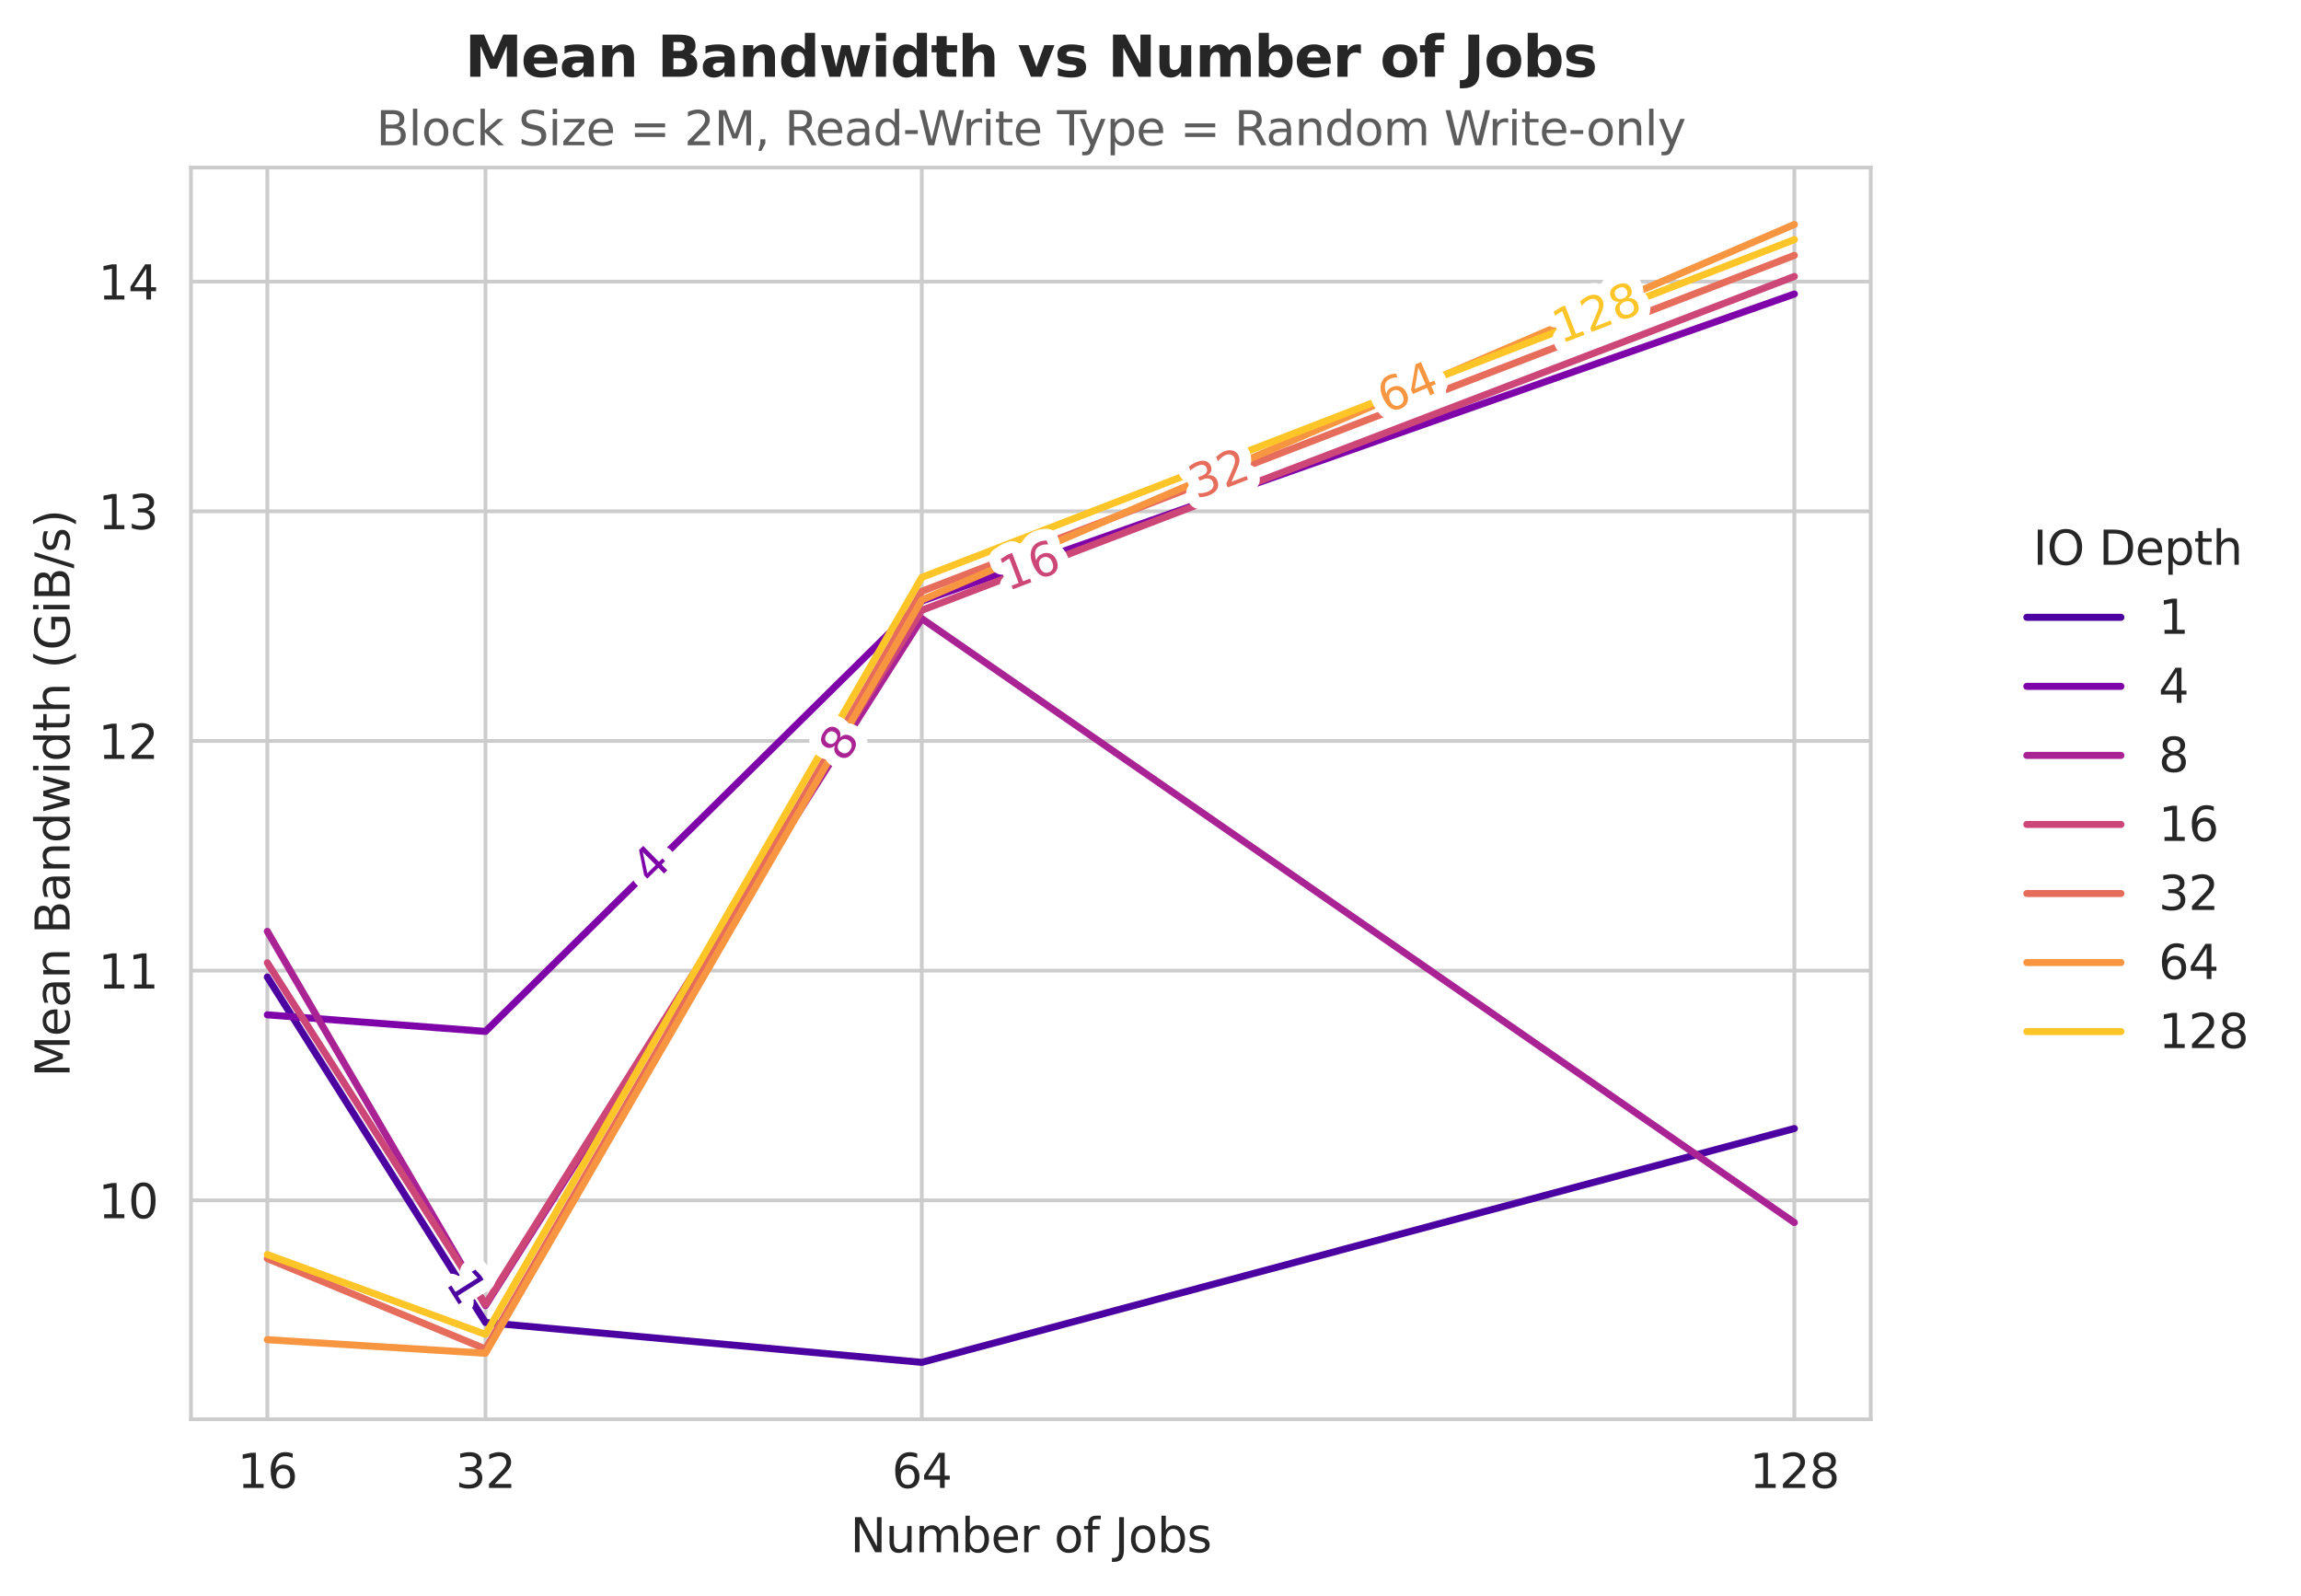 <?xml version="1.0" encoding="utf-8" standalone="no"?>
<!DOCTYPE svg PUBLIC "-//W3C//DTD SVG 1.1//EN"
  "http://www.w3.org/Graphics/SVG/1.1/DTD/svg11.dtd">
<svg xmlns:xlink="http://www.w3.org/1999/xlink" width="489.203pt" height="339.292pt" viewBox="0 0 489.203 339.292" xmlns="http://www.w3.org/2000/svg" version="1.1">
 <defs>
  <style type="text/css">*{stroke-linejoin: round; stroke-linecap: butt}</style>
 </defs>
 <g id="figure_1">
  <g id="patch_1">
   <path d="M 0 339.292 
L 489.203 339.292 
L 489.203 0 
L 0 0 
z
" style="fill: #ffffff"/>
  </g>
  <g id="axes_1">
   <g id="patch_2">
    <path d="M 40.603 301.736 
L 397.723 301.736 
L 397.723 35.624 
L 40.603 35.624 
z
" style="fill: #ffffff"/>
   </g>
   <g id="matplotlib.axis_1">
    <g id="xtick_1">
     <g id="line2d_1">
      <path d="M 195.974 301.736 
L 195.974 35.624 
" clip-path="url(#pc1fa218f0a)" style="fill: none; stroke: #cccccc; stroke-width: 0.8; stroke-linecap: round"/>
     </g>
     <g id="text_1">
      <!-- 64 -->
      <g style="fill: #262626" transform="translate(189.611 316.334) scale(0.1 -0.1)">
       <defs>
        <path id="DejaVuSans-36" d="M 2113 2584 
Q 1688 2584 1439 2293 
Q 1191 2003 1191 1497 
Q 1191 994 1439 701 
Q 1688 409 2113 409 
Q 2538 409 2786 701 
Q 3034 994 3034 1497 
Q 3034 2003 2786 2293 
Q 2538 2584 2113 2584 
z
M 3366 4563 
L 3366 3988 
Q 3128 4100 2886 4159 
Q 2644 4219 2406 4219 
Q 1781 4219 1451 3797 
Q 1122 3375 1075 2522 
Q 1259 2794 1537 2939 
Q 1816 3084 2150 3084 
Q 2853 3084 3261 2657 
Q 3669 2231 3669 1497 
Q 3669 778 3244 343 
Q 2819 -91 2113 -91 
Q 1303 -91 875 529 
Q 447 1150 447 2328 
Q 447 3434 972 4092 
Q 1497 4750 2381 4750 
Q 2619 4750 2861 4703 
Q 3103 4656 3366 4563 
z
" transform="scale(0.016)"/>
        <path id="DejaVuSans-34" d="M 2419 4116 
L 825 1625 
L 2419 1625 
L 2419 4116 
z
M 2253 4666 
L 3047 4666 
L 3047 1625 
L 3713 1625 
L 3713 1100 
L 3047 1100 
L 3047 0 
L 2419 0 
L 2419 1100 
L 313 1100 
L 313 1709 
L 2253 4666 
z
" transform="scale(0.016)"/>
       </defs>
       <use xlink:href="#DejaVuSans-36"/>
       <use xlink:href="#DejaVuSans-34" transform="translate(63.623 0)"/>
      </g>
     </g>
    </g>
    <g id="xtick_2">
     <g id="line2d_2">
      <path d="M 103.215 301.736 
L 103.215 35.624 
" clip-path="url(#pc1fa218f0a)" style="fill: none; stroke: #cccccc; stroke-width: 0.8; stroke-linecap: round"/>
     </g>
     <g id="text_2">
      <!-- 32 -->
      <g style="fill: #262626" transform="translate(96.853 316.334) scale(0.1 -0.1)">
       <defs>
        <path id="DejaVuSans-33" d="M 2597 2516 
Q 3050 2419 3304 2112 
Q 3559 1806 3559 1356 
Q 3559 666 3084 287 
Q 2609 -91 1734 -91 
Q 1441 -91 1130 -33 
Q 819 25 488 141 
L 488 750 
Q 750 597 1062 519 
Q 1375 441 1716 441 
Q 2309 441 2620 675 
Q 2931 909 2931 1356 
Q 2931 1769 2642 2001 
Q 2353 2234 1838 2234 
L 1294 2234 
L 1294 2753 
L 1863 2753 
Q 2328 2753 2575 2939 
Q 2822 3125 2822 3475 
Q 2822 3834 2567 4026 
Q 2313 4219 1838 4219 
Q 1578 4219 1281 4162 
Q 984 4106 628 3988 
L 628 4550 
Q 988 4650 1302 4700 
Q 1616 4750 1894 4750 
Q 2613 4750 3031 4423 
Q 3450 4097 3450 3541 
Q 3450 3153 3228 2886 
Q 3006 2619 2597 2516 
z
" transform="scale(0.016)"/>
        <path id="DejaVuSans-32" d="M 1228 531 
L 3431 531 
L 3431 0 
L 469 0 
L 469 531 
Q 828 903 1448 1529 
Q 2069 2156 2228 2338 
Q 2531 2678 2651 2914 
Q 2772 3150 2772 3378 
Q 2772 3750 2511 3984 
Q 2250 4219 1831 4219 
Q 1534 4219 1204 4116 
Q 875 4013 500 3803 
L 500 4441 
Q 881 4594 1212 4672 
Q 1544 4750 1819 4750 
Q 2544 4750 2975 4387 
Q 3406 4025 3406 3419 
Q 3406 3131 3298 2873 
Q 3191 2616 2906 2266 
Q 2828 2175 2409 1742 
Q 1991 1309 1228 531 
z
" transform="scale(0.016)"/>
       </defs>
       <use xlink:href="#DejaVuSans-33"/>
       <use xlink:href="#DejaVuSans-32" transform="translate(63.623 0)"/>
      </g>
     </g>
    </g>
    <g id="xtick_3">
     <g id="line2d_3">
      <path d="M 381.49 301.736 
L 381.49 35.624 
" clip-path="url(#pc1fa218f0a)" style="fill: none; stroke: #cccccc; stroke-width: 0.8; stroke-linecap: round"/>
     </g>
     <g id="text_3">
      <!-- 128 -->
      <g style="fill: #262626" transform="translate(371.947 316.334) scale(0.1 -0.1)">
       <defs>
        <path id="DejaVuSans-31" d="M 794 531 
L 1825 531 
L 1825 4091 
L 703 3866 
L 703 4441 
L 1819 4666 
L 2450 4666 
L 2450 531 
L 3481 531 
L 3481 0 
L 794 0 
L 794 531 
z
" transform="scale(0.016)"/>
        <path id="DejaVuSans-38" d="M 2034 2216 
Q 1584 2216 1326 1975 
Q 1069 1734 1069 1313 
Q 1069 891 1326 650 
Q 1584 409 2034 409 
Q 2484 409 2743 651 
Q 3003 894 3003 1313 
Q 3003 1734 2745 1975 
Q 2488 2216 2034 2216 
z
M 1403 2484 
Q 997 2584 770 2862 
Q 544 3141 544 3541 
Q 544 4100 942 4425 
Q 1341 4750 2034 4750 
Q 2731 4750 3128 4425 
Q 3525 4100 3525 3541 
Q 3525 3141 3298 2862 
Q 3072 2584 2669 2484 
Q 3125 2378 3379 2068 
Q 3634 1759 3634 1313 
Q 3634 634 3220 271 
Q 2806 -91 2034 -91 
Q 1263 -91 848 271 
Q 434 634 434 1313 
Q 434 1759 690 2068 
Q 947 2378 1403 2484 
z
M 1172 3481 
Q 1172 3119 1398 2916 
Q 1625 2713 2034 2713 
Q 2441 2713 2670 2916 
Q 2900 3119 2900 3481 
Q 2900 3844 2670 4047 
Q 2441 4250 2034 4250 
Q 1625 4250 1398 4047 
Q 1172 3844 1172 3481 
z
" transform="scale(0.016)"/>
       </defs>
       <use xlink:href="#DejaVuSans-31"/>
       <use xlink:href="#DejaVuSans-32" transform="translate(63.623 0)"/>
       <use xlink:href="#DejaVuSans-38" transform="translate(127.246 0)"/>
      </g>
     </g>
    </g>
    <g id="xtick_4">
     <g id="line2d_4">
      <path d="M 56.836 301.736 
L 56.836 35.624 
" clip-path="url(#pc1fa218f0a)" style="fill: none; stroke: #cccccc; stroke-width: 0.8; stroke-linecap: round"/>
     </g>
     <g id="text_4">
      <!-- 16 -->
      <g style="fill: #262626" transform="translate(50.473 316.334) scale(0.1 -0.1)">
       <use xlink:href="#DejaVuSans-31"/>
       <use xlink:href="#DejaVuSans-36" transform="translate(63.623 0)"/>
      </g>
     </g>
    </g>
    <g id="text_5">
     <!-- Number of Jobs -->
     <g style="fill: #262626" transform="translate(180.766 330.012) scale(0.1 -0.1)">
      <defs>
       <path id="DejaVuSans-4e" d="M 628 4666 
L 1478 4666 
L 3547 763 
L 3547 4666 
L 4159 4666 
L 4159 0 
L 3309 0 
L 1241 3903 
L 1241 0 
L 628 0 
L 628 4666 
z
" transform="scale(0.016)"/>
       <path id="DejaVuSans-75" d="M 544 1381 
L 544 3500 
L 1119 3500 
L 1119 1403 
Q 1119 906 1312 657 
Q 1506 409 1894 409 
Q 2359 409 2629 706 
Q 2900 1003 2900 1516 
L 2900 3500 
L 3475 3500 
L 3475 0 
L 2900 0 
L 2900 538 
Q 2691 219 2414 64 
Q 2138 -91 1772 -91 
Q 1169 -91 856 284 
Q 544 659 544 1381 
z
M 1991 3584 
L 1991 3584 
z
" transform="scale(0.016)"/>
       <path id="DejaVuSans-6d" d="M 3328 2828 
Q 3544 3216 3844 3400 
Q 4144 3584 4550 3584 
Q 5097 3584 5394 3201 
Q 5691 2819 5691 2113 
L 5691 0 
L 5113 0 
L 5113 2094 
Q 5113 2597 4934 2840 
Q 4756 3084 4391 3084 
Q 3944 3084 3684 2787 
Q 3425 2491 3425 1978 
L 3425 0 
L 2847 0 
L 2847 2094 
Q 2847 2600 2669 2842 
Q 2491 3084 2119 3084 
Q 1678 3084 1418 2786 
Q 1159 2488 1159 1978 
L 1159 0 
L 581 0 
L 581 3500 
L 1159 3500 
L 1159 2956 
Q 1356 3278 1631 3431 
Q 1906 3584 2284 3584 
Q 2666 3584 2933 3390 
Q 3200 3197 3328 2828 
z
" transform="scale(0.016)"/>
       <path id="DejaVuSans-62" d="M 3116 1747 
Q 3116 2381 2855 2742 
Q 2594 3103 2138 3103 
Q 1681 3103 1420 2742 
Q 1159 2381 1159 1747 
Q 1159 1113 1420 752 
Q 1681 391 2138 391 
Q 2594 391 2855 752 
Q 3116 1113 3116 1747 
z
M 1159 2969 
Q 1341 3281 1617 3432 
Q 1894 3584 2278 3584 
Q 2916 3584 3314 3078 
Q 3713 2572 3713 1747 
Q 3713 922 3314 415 
Q 2916 -91 2278 -91 
Q 1894 -91 1617 61 
Q 1341 213 1159 525 
L 1159 0 
L 581 0 
L 581 4863 
L 1159 4863 
L 1159 2969 
z
" transform="scale(0.016)"/>
       <path id="DejaVuSans-65" d="M 3597 1894 
L 3597 1613 
L 953 1613 
Q 991 1019 1311 708 
Q 1631 397 2203 397 
Q 2534 397 2845 478 
Q 3156 559 3463 722 
L 3463 178 
Q 3153 47 2828 -22 
Q 2503 -91 2169 -91 
Q 1331 -91 842 396 
Q 353 884 353 1716 
Q 353 2575 817 3079 
Q 1281 3584 2069 3584 
Q 2775 3584 3186 3129 
Q 3597 2675 3597 1894 
z
M 3022 2063 
Q 3016 2534 2758 2815 
Q 2500 3097 2075 3097 
Q 1594 3097 1305 2825 
Q 1016 2553 972 2059 
L 3022 2063 
z
" transform="scale(0.016)"/>
       <path id="DejaVuSans-72" d="M 2631 2963 
Q 2534 3019 2420 3045 
Q 2306 3072 2169 3072 
Q 1681 3072 1420 2755 
Q 1159 2438 1159 1844 
L 1159 0 
L 581 0 
L 581 3500 
L 1159 3500 
L 1159 2956 
Q 1341 3275 1631 3429 
Q 1922 3584 2338 3584 
Q 2397 3584 2469 3576 
Q 2541 3569 2628 3553 
L 2631 2963 
z
" transform="scale(0.016)"/>
       <path id="DejaVuSans-20" transform="scale(0.016)"/>
       <path id="DejaVuSans-6f" d="M 1959 3097 
Q 1497 3097 1228 2736 
Q 959 2375 959 1747 
Q 959 1119 1226 758 
Q 1494 397 1959 397 
Q 2419 397 2687 759 
Q 2956 1122 2956 1747 
Q 2956 2369 2687 2733 
Q 2419 3097 1959 3097 
z
M 1959 3584 
Q 2709 3584 3137 3096 
Q 3566 2609 3566 1747 
Q 3566 888 3137 398 
Q 2709 -91 1959 -91 
Q 1206 -91 779 398 
Q 353 888 353 1747 
Q 353 2609 779 3096 
Q 1206 3584 1959 3584 
z
" transform="scale(0.016)"/>
       <path id="DejaVuSans-66" d="M 2375 4863 
L 2375 4384 
L 1825 4384 
Q 1516 4384 1395 4259 
Q 1275 4134 1275 3809 
L 1275 3500 
L 2222 3500 
L 2222 3053 
L 1275 3053 
L 1275 0 
L 697 0 
L 697 3053 
L 147 3053 
L 147 3500 
L 697 3500 
L 697 3744 
Q 697 4328 969 4595 
Q 1241 4863 1831 4863 
L 2375 4863 
z
" transform="scale(0.016)"/>
       <path id="DejaVuSans-4a" d="M 628 4666 
L 1259 4666 
L 1259 325 
Q 1259 -519 939 -900 
Q 619 -1281 -91 -1281 
L -331 -1281 
L -331 -750 
L -134 -750 
Q 284 -750 456 -515 
Q 628 -281 628 325 
L 628 4666 
z
" transform="scale(0.016)"/>
       <path id="DejaVuSans-73" d="M 2834 3397 
L 2834 2853 
Q 2591 2978 2328 3040 
Q 2066 3103 1784 3103 
Q 1356 3103 1142 2972 
Q 928 2841 928 2578 
Q 928 2378 1081 2264 
Q 1234 2150 1697 2047 
L 1894 2003 
Q 2506 1872 2764 1633 
Q 3022 1394 3022 966 
Q 3022 478 2636 193 
Q 2250 -91 1575 -91 
Q 1294 -91 989 -36 
Q 684 19 347 128 
L 347 722 
Q 666 556 975 473 
Q 1284 391 1588 391 
Q 1994 391 2212 530 
Q 2431 669 2431 922 
Q 2431 1156 2273 1281 
Q 2116 1406 1581 1522 
L 1381 1569 
Q 847 1681 609 1914 
Q 372 2147 372 2553 
Q 372 3047 722 3315 
Q 1072 3584 1716 3584 
Q 2034 3584 2315 3537 
Q 2597 3491 2834 3397 
z
" transform="scale(0.016)"/>
      </defs>
      <use xlink:href="#DejaVuSans-4e"/>
      <use xlink:href="#DejaVuSans-75" transform="translate(74.805 0)"/>
      <use xlink:href="#DejaVuSans-6d" transform="translate(138.184 0)"/>
      <use xlink:href="#DejaVuSans-62" transform="translate(235.596 0)"/>
      <use xlink:href="#DejaVuSans-65" transform="translate(299.072 0)"/>
      <use xlink:href="#DejaVuSans-72" transform="translate(360.596 0)"/>
      <use xlink:href="#DejaVuSans-20" transform="translate(401.709 0)"/>
      <use xlink:href="#DejaVuSans-6f" transform="translate(433.496 0)"/>
      <use xlink:href="#DejaVuSans-66" transform="translate(494.678 0)"/>
      <use xlink:href="#DejaVuSans-20" transform="translate(529.883 0)"/>
      <use xlink:href="#DejaVuSans-4a" transform="translate(561.67 0)"/>
      <use xlink:href="#DejaVuSans-6f" transform="translate(591.162 0)"/>
      <use xlink:href="#DejaVuSans-62" transform="translate(652.344 0)"/>
      <use xlink:href="#DejaVuSans-73" transform="translate(715.82 0)"/>
     </g>
    </g>
   </g>
   <g id="matplotlib.axis_2">
    <g id="ytick_1">
     <g id="line2d_5">
      <path d="M 40.603 255.186 
L 397.723 255.186 
" clip-path="url(#pc1fa218f0a)" style="fill: none; stroke: #cccccc; stroke-width: 0.8; stroke-linecap: round"/>
     </g>
     <g id="text_6">
      <!-- 10 -->
      <g style="fill: #262626" transform="translate(20.878 258.986) scale(0.1 -0.1)">
       <defs>
        <path id="DejaVuSans-30" d="M 2034 4250 
Q 1547 4250 1301 3770 
Q 1056 3291 1056 2328 
Q 1056 1369 1301 889 
Q 1547 409 2034 409 
Q 2525 409 2770 889 
Q 3016 1369 3016 2328 
Q 3016 3291 2770 3770 
Q 2525 4250 2034 4250 
z
M 2034 4750 
Q 2819 4750 3233 4129 
Q 3647 3509 3647 2328 
Q 3647 1150 3233 529 
Q 2819 -91 2034 -91 
Q 1250 -91 836 529 
Q 422 1150 422 2328 
Q 422 3509 836 4129 
Q 1250 4750 2034 4750 
z
" transform="scale(0.016)"/>
       </defs>
       <use xlink:href="#DejaVuSans-31"/>
       <use xlink:href="#DejaVuSans-30" transform="translate(63.623 0)"/>
      </g>
     </g>
    </g>
    <g id="ytick_2">
     <g id="line2d_6">
      <path d="M 40.603 206.357 
L 397.723 206.357 
" clip-path="url(#pc1fa218f0a)" style="fill: none; stroke: #cccccc; stroke-width: 0.8; stroke-linecap: round"/>
     </g>
     <g id="text_7">
      <!-- 11 -->
      <g style="fill: #262626" transform="translate(20.878 210.157) scale(0.1 -0.1)">
       <use xlink:href="#DejaVuSans-31"/>
       <use xlink:href="#DejaVuSans-31" transform="translate(63.623 0)"/>
      </g>
     </g>
    </g>
    <g id="ytick_3">
     <g id="line2d_7">
      <path d="M 40.603 157.529 
L 397.723 157.529 
" clip-path="url(#pc1fa218f0a)" style="fill: none; stroke: #cccccc; stroke-width: 0.8; stroke-linecap: round"/>
     </g>
     <g id="text_8">
      <!-- 12 -->
      <g style="fill: #262626" transform="translate(20.878 161.328) scale(0.1 -0.1)">
       <use xlink:href="#DejaVuSans-31"/>
       <use xlink:href="#DejaVuSans-32" transform="translate(63.623 0)"/>
      </g>
     </g>
    </g>
    <g id="ytick_4">
     <g id="line2d_8">
      <path d="M 40.603 108.7 
L 397.723 108.7 
" clip-path="url(#pc1fa218f0a)" style="fill: none; stroke: #cccccc; stroke-width: 0.8; stroke-linecap: round"/>
     </g>
     <g id="text_9">
      <!-- 13 -->
      <g style="fill: #262626" transform="translate(20.878 112.499) scale(0.1 -0.1)">
       <use xlink:href="#DejaVuSans-31"/>
       <use xlink:href="#DejaVuSans-33" transform="translate(63.623 0)"/>
      </g>
     </g>
    </g>
    <g id="ytick_5">
     <g id="line2d_9">
      <path d="M 40.603 59.871 
L 397.723 59.871 
" clip-path="url(#pc1fa218f0a)" style="fill: none; stroke: #cccccc; stroke-width: 0.8; stroke-linecap: round"/>
     </g>
     <g id="text_10">
      <!-- 14 -->
      <g style="fill: #262626" transform="translate(20.878 63.67) scale(0.1 -0.1)">
       <use xlink:href="#DejaVuSans-31"/>
       <use xlink:href="#DejaVuSans-34" transform="translate(63.623 0)"/>
      </g>
     </g>
    </g>
    <g id="text_11">
     <!-- Mean Bandwidth (GiB/s) -->
     <g style="fill: #262626" transform="translate(14.798 228.984) rotate(-90) scale(0.1 -0.1)">
      <defs>
       <path id="DejaVuSans-4d" d="M 628 4666 
L 1569 4666 
L 2759 1491 
L 3956 4666 
L 4897 4666 
L 4897 0 
L 4281 0 
L 4281 4097 
L 3078 897 
L 2444 897 
L 1241 4097 
L 1241 0 
L 628 0 
L 628 4666 
z
" transform="scale(0.016)"/>
       <path id="DejaVuSans-61" d="M 2194 1759 
Q 1497 1759 1228 1600 
Q 959 1441 959 1056 
Q 959 750 1161 570 
Q 1363 391 1709 391 
Q 2188 391 2477 730 
Q 2766 1069 2766 1631 
L 2766 1759 
L 2194 1759 
z
M 3341 1997 
L 3341 0 
L 2766 0 
L 2766 531 
Q 2569 213 2275 61 
Q 1981 -91 1556 -91 
Q 1019 -91 701 211 
Q 384 513 384 1019 
Q 384 1609 779 1909 
Q 1175 2209 1959 2209 
L 2766 2209 
L 2766 2266 
Q 2766 2663 2505 2880 
Q 2244 3097 1772 3097 
Q 1472 3097 1187 3025 
Q 903 2953 641 2809 
L 641 3341 
Q 956 3463 1253 3523 
Q 1550 3584 1831 3584 
Q 2591 3584 2966 3190 
Q 3341 2797 3341 1997 
z
" transform="scale(0.016)"/>
       <path id="DejaVuSans-6e" d="M 3513 2113 
L 3513 0 
L 2938 0 
L 2938 2094 
Q 2938 2591 2744 2837 
Q 2550 3084 2163 3084 
Q 1697 3084 1428 2787 
Q 1159 2491 1159 1978 
L 1159 0 
L 581 0 
L 581 3500 
L 1159 3500 
L 1159 2956 
Q 1366 3272 1645 3428 
Q 1925 3584 2291 3584 
Q 2894 3584 3203 3211 
Q 3513 2838 3513 2113 
z
" transform="scale(0.016)"/>
       <path id="DejaVuSans-42" d="M 1259 2228 
L 1259 519 
L 2272 519 
Q 2781 519 3026 730 
Q 3272 941 3272 1375 
Q 3272 1813 3026 2020 
Q 2781 2228 2272 2228 
L 1259 2228 
z
M 1259 4147 
L 1259 2741 
L 2194 2741 
Q 2656 2741 2882 2914 
Q 3109 3088 3109 3444 
Q 3109 3797 2882 3972 
Q 2656 4147 2194 4147 
L 1259 4147 
z
M 628 4666 
L 2241 4666 
Q 2963 4666 3353 4366 
Q 3744 4066 3744 3513 
Q 3744 3084 3544 2831 
Q 3344 2578 2956 2516 
Q 3422 2416 3680 2098 
Q 3938 1781 3938 1306 
Q 3938 681 3513 340 
Q 3088 0 2303 0 
L 628 0 
L 628 4666 
z
" transform="scale(0.016)"/>
       <path id="DejaVuSans-64" d="M 2906 2969 
L 2906 4863 
L 3481 4863 
L 3481 0 
L 2906 0 
L 2906 525 
Q 2725 213 2448 61 
Q 2172 -91 1784 -91 
Q 1150 -91 751 415 
Q 353 922 353 1747 
Q 353 2572 751 3078 
Q 1150 3584 1784 3584 
Q 2172 3584 2448 3432 
Q 2725 3281 2906 2969 
z
M 947 1747 
Q 947 1113 1208 752 
Q 1469 391 1925 391 
Q 2381 391 2643 752 
Q 2906 1113 2906 1747 
Q 2906 2381 2643 2742 
Q 2381 3103 1925 3103 
Q 1469 3103 1208 2742 
Q 947 2381 947 1747 
z
" transform="scale(0.016)"/>
       <path id="DejaVuSans-77" d="M 269 3500 
L 844 3500 
L 1563 769 
L 2278 3500 
L 2956 3500 
L 3675 769 
L 4391 3500 
L 4966 3500 
L 4050 0 
L 3372 0 
L 2619 2869 
L 1863 0 
L 1184 0 
L 269 3500 
z
" transform="scale(0.016)"/>
       <path id="DejaVuSans-69" d="M 603 3500 
L 1178 3500 
L 1178 0 
L 603 0 
L 603 3500 
z
M 603 4863 
L 1178 4863 
L 1178 4134 
L 603 4134 
L 603 4863 
z
" transform="scale(0.016)"/>
       <path id="DejaVuSans-74" d="M 1172 4494 
L 1172 3500 
L 2356 3500 
L 2356 3053 
L 1172 3053 
L 1172 1153 
Q 1172 725 1289 603 
Q 1406 481 1766 481 
L 2356 481 
L 2356 0 
L 1766 0 
Q 1100 0 847 248 
Q 594 497 594 1153 
L 594 3053 
L 172 3053 
L 172 3500 
L 594 3500 
L 594 4494 
L 1172 4494 
z
" transform="scale(0.016)"/>
       <path id="DejaVuSans-68" d="M 3513 2113 
L 3513 0 
L 2938 0 
L 2938 2094 
Q 2938 2591 2744 2837 
Q 2550 3084 2163 3084 
Q 1697 3084 1428 2787 
Q 1159 2491 1159 1978 
L 1159 0 
L 581 0 
L 581 4863 
L 1159 4863 
L 1159 2956 
Q 1366 3272 1645 3428 
Q 1925 3584 2291 3584 
Q 2894 3584 3203 3211 
Q 3513 2838 3513 2113 
z
" transform="scale(0.016)"/>
       <path id="DejaVuSans-28" d="M 1984 4856 
Q 1566 4138 1362 3434 
Q 1159 2731 1159 2009 
Q 1159 1288 1364 580 
Q 1569 -128 1984 -844 
L 1484 -844 
Q 1016 -109 783 600 
Q 550 1309 550 2009 
Q 550 2706 781 3412 
Q 1013 4119 1484 4856 
L 1984 4856 
z
" transform="scale(0.016)"/>
       <path id="DejaVuSans-47" d="M 3809 666 
L 3809 1919 
L 2778 1919 
L 2778 2438 
L 4434 2438 
L 4434 434 
Q 4069 175 3628 42 
Q 3188 -91 2688 -91 
Q 1594 -91 976 548 
Q 359 1188 359 2328 
Q 359 3472 976 4111 
Q 1594 4750 2688 4750 
Q 3144 4750 3555 4637 
Q 3966 4525 4313 4306 
L 4313 3634 
Q 3963 3931 3569 4081 
Q 3175 4231 2741 4231 
Q 1884 4231 1454 3753 
Q 1025 3275 1025 2328 
Q 1025 1384 1454 906 
Q 1884 428 2741 428 
Q 3075 428 3337 486 
Q 3600 544 3809 666 
z
" transform="scale(0.016)"/>
       <path id="DejaVuSans-2f" d="M 1625 4666 
L 2156 4666 
L 531 -594 
L 0 -594 
L 1625 4666 
z
" transform="scale(0.016)"/>
       <path id="DejaVuSans-29" d="M 513 4856 
L 1013 4856 
Q 1481 4119 1714 3412 
Q 1947 2706 1947 2009 
Q 1947 1309 1714 600 
Q 1481 -109 1013 -844 
L 513 -844 
Q 928 -128 1133 580 
Q 1338 1288 1338 2009 
Q 1338 2731 1133 3434 
Q 928 4138 513 4856 
z
" transform="scale(0.016)"/>
      </defs>
      <use xlink:href="#DejaVuSans-4d"/>
      <use xlink:href="#DejaVuSans-65" transform="translate(86.279 0)"/>
      <use xlink:href="#DejaVuSans-61" transform="translate(147.803 0)"/>
      <use xlink:href="#DejaVuSans-6e" transform="translate(209.082 0)"/>
      <use xlink:href="#DejaVuSans-20" transform="translate(272.461 0)"/>
      <use xlink:href="#DejaVuSans-42" transform="translate(304.248 0)"/>
      <use xlink:href="#DejaVuSans-61" transform="translate(372.852 0)"/>
      <use xlink:href="#DejaVuSans-6e" transform="translate(434.131 0)"/>
      <use xlink:href="#DejaVuSans-64" transform="translate(497.51 0)"/>
      <use xlink:href="#DejaVuSans-77" transform="translate(560.986 0)"/>
      <use xlink:href="#DejaVuSans-69" transform="translate(642.773 0)"/>
      <use xlink:href="#DejaVuSans-64" transform="translate(670.557 0)"/>
      <use xlink:href="#DejaVuSans-74" transform="translate(734.033 0)"/>
      <use xlink:href="#DejaVuSans-68" transform="translate(773.242 0)"/>
      <use xlink:href="#DejaVuSans-20" transform="translate(836.621 0)"/>
      <use xlink:href="#DejaVuSans-28" transform="translate(868.408 0)"/>
      <use xlink:href="#DejaVuSans-47" transform="translate(907.422 0)"/>
      <use xlink:href="#DejaVuSans-69" transform="translate(984.912 0)"/>
      <use xlink:href="#DejaVuSans-42" transform="translate(1012.695 0)"/>
      <use xlink:href="#DejaVuSans-2f" transform="translate(1081.299 0)"/>
      <use xlink:href="#DejaVuSans-73" transform="translate(1114.99 0)"/>
      <use xlink:href="#DejaVuSans-29" transform="translate(1167.09 0)"/>
     </g>
    </g>
   </g>
   <g id="FillBetweenPolyCollection_1"/>
   <g id="FillBetweenPolyCollection_2"/>
   <g id="FillBetweenPolyCollection_3"/>
   <g id="FillBetweenPolyCollection_4"/>
   <g id="FillBetweenPolyCollection_5"/>
   <g id="FillBetweenPolyCollection_6"/>
   <g id="FillBetweenPolyCollection_7"/>
   <g id="line2d_10">
    <path d="M 56.836 207.717 
L 103.215 281.164 
L 195.974 289.64 
L 381.49 239.925 
" clip-path="url(#pc1fa218f0a)" style="fill: none; stroke: #4c02a1; stroke-width: 1.5; stroke-linecap: round"/>
   </g>
   <g id="line2d_11">
    <path d="M 56.836 215.753 
L 103.215 219.283 
L 195.974 127.785 
L 381.49 62.512 
" clip-path="url(#pc1fa218f0a)" style="fill: none; stroke: #7e03a8; stroke-width: 1.5; stroke-linecap: round"/>
   </g>
   <g id="line2d_12">
    <path d="M 56.836 198.006 
L 103.215 277.58 
L 195.974 131.506 
L 381.49 259.916 
" clip-path="url(#pc1fa218f0a)" style="fill: none; stroke: #aa2395; stroke-width: 1.5; stroke-linecap: round"/>
   </g>
   <g id="line2d_13">
    <path d="M 56.836 204.688 
L 103.215 277.293 
L 195.974 129.745 
L 381.49 58.775 
" clip-path="url(#pc1fa218f0a)" style="fill: none; stroke: #cc4778; stroke-width: 1.5; stroke-linecap: round"/>
   </g>
   <g id="line2d_14">
    <path d="M 56.836 267.577 
L 103.215 286.797 
L 195.974 125.716 
L 381.49 54.294 
" clip-path="url(#pc1fa218f0a)" style="fill: none; stroke: #e66c5c; stroke-width: 1.5; stroke-linecap: round"/>
   </g>
   <g id="line2d_15">
    <path d="M 56.836 284.823 
L 103.215 287.7 
L 195.974 127.564 
L 381.49 47.72 
" clip-path="url(#pc1fa218f0a)" style="fill: none; stroke: #f89540; stroke-width: 1.5; stroke-linecap: round"/>
   </g>
   <g id="line2d_16">
    <path d="M 56.836 266.727 
L 103.215 283.686 
L 195.974 122.755 
L 381.49 50.943 
" clip-path="url(#pc1fa218f0a)" style="fill: none; stroke: #fdc527; stroke-width: 1.5; stroke-linecap: round"/>
   </g>
   <g id="line2d_17"/>
   <g id="line2d_18"/>
   <g id="line2d_19"/>
   <g id="line2d_20"/>
   <g id="line2d_21"/>
   <g id="line2d_22"/>
   <g id="line2d_23"/>
   <g id="text_12">
    <path d="M 95.967 273.301 
L 96.827 274.663 
L 101.531 271.693 
L 100.297 270.398 
L 101.057 269.919 
L 102.285 271.205 
L 102.812 272.039 
L 97.349 275.489 
L 98.209 276.851 
L 97.507 277.294 
L 95.266 273.744 
L 95.967 273.301 
z
" clip-path="url(#pc1fa218f0a)" style="fill: #4c02a1; stroke: #ffffff; stroke-width: 5"/>
    <path d="M 95.967 273.301 
L 96.827 274.663 
L 101.531 271.693 
L 100.297 270.398 
L 101.057 269.919 
L 102.285 271.205 
L 102.812 272.039 
L 97.349 275.489 
L 98.209 276.851 
L 97.507 277.294 
L 95.266 273.744 
L 95.967 273.301 
z
" clip-path="url(#pc1fa218f0a)" style="fill: #4c02a1"/>
   </g>
   <g id="text_13">
    <path d="M 136.659 181.136 
L 137.619 185.656 
L 139.392 183.907 
L 136.659 181.136 
z
M 135.87 180.707 
L 136.754 179.836 
L 140.09 183.218 
L 140.831 182.488 
L 141.407 183.072 
L 140.667 183.802 
L 141.874 185.026 
L 141.175 185.715 
L 139.968 184.491 
L 137.625 186.802 
L 136.957 186.125 
L 135.87 180.707 
z
" clip-path="url(#pc1fa218f0a)" style="fill: #7e03a8; stroke: #ffffff; stroke-width: 5"/>
    <path d="M 136.659 181.136 
L 137.619 185.656 
L 139.392 183.907 
L 136.659 181.136 
z
M 135.87 180.707 
L 136.754 179.836 
L 140.09 183.218 
L 140.831 182.488 
L 141.407 183.072 
L 140.667 183.802 
L 141.874 185.026 
L 141.175 185.715 
L 139.968 184.491 
L 137.625 186.802 
L 136.957 186.125 
L 135.87 180.707 
z
" clip-path="url(#pc1fa218f0a)" style="fill: #7e03a8"/>
   </g>
   <g id="text_14">
    <path d="M 178.392 157.882 
Q 178.015 158.475 178.117 159.018 
Q 178.219 159.558 178.775 159.911 
Q 179.331 160.264 179.864 160.127 
Q 180.398 159.989 180.775 159.395 
Q 181.152 158.802 181.05 158.257 
Q 180.947 157.711 180.395 157.36 
Q 179.839 157.007 179.305 157.146 
Q 178.772 157.283 178.392 157.882 
z
M 177.51 158.49 
Q 177.038 158.941 176.481 159.008 
Q 175.924 159.072 175.396 158.737 
Q 174.659 158.269 174.563 157.472 
Q 174.469 156.673 175.049 155.759 
Q 175.633 154.84 176.394 154.589 
Q 177.156 154.337 177.893 154.805 
Q 178.421 155.14 178.599 155.673 
Q 178.776 156.204 178.57 156.82 
Q 179.092 156.307 179.714 156.232 
Q 180.335 156.154 180.923 156.528 
Q 181.819 157.096 181.951 157.947 
Q 182.082 158.796 181.435 159.814 
Q 180.789 160.831 179.964 161.075 
Q 179.138 161.317 178.243 160.749 
Q 177.655 160.375 177.461 159.779 
Q 177.268 159.18 177.51 158.49 
z
M 176.001 157.959 
Q 176.479 158.262 176.936 158.134 
Q 177.394 158.005 177.736 157.466 
Q 178.077 156.929 178.001 156.457 
Q 177.926 155.983 177.449 155.68 
Q 176.97 155.376 176.509 155.509 
Q 176.05 155.641 175.709 156.178 
Q 175.366 156.718 175.444 157.187 
Q 175.522 157.655 176.001 157.959 
z
" clip-path="url(#pc1fa218f0a)" style="fill: #aa2395; stroke: #ffffff; stroke-width: 5"/>
    <path d="M 178.392 157.882 
Q 178.015 158.475 178.117 159.018 
Q 178.219 159.558 178.775 159.911 
Q 179.331 160.264 179.864 160.127 
Q 180.398 159.989 180.775 159.395 
Q 181.152 158.802 181.05 158.257 
Q 180.947 157.711 180.395 157.36 
Q 179.839 157.007 179.305 157.146 
Q 178.772 157.283 178.392 157.882 
z
M 177.51 158.49 
Q 177.038 158.941 176.481 159.008 
Q 175.924 159.072 175.396 158.737 
Q 174.659 158.269 174.563 157.472 
Q 174.469 156.673 175.049 155.759 
Q 175.633 154.84 176.394 154.589 
Q 177.156 154.337 177.893 154.805 
Q 178.421 155.14 178.599 155.673 
Q 178.776 156.204 178.57 156.82 
Q 179.092 156.307 179.714 156.232 
Q 180.335 156.154 180.923 156.528 
Q 181.819 157.096 181.951 157.947 
Q 182.082 158.796 181.435 159.814 
Q 180.789 160.831 179.964 161.075 
Q 179.138 161.317 178.243 160.749 
Q 177.655 160.375 177.461 159.779 
Q 177.268 159.18 177.51 158.49 
z
M 176.001 157.959 
Q 176.479 158.262 176.936 158.134 
Q 177.394 158.005 177.736 157.466 
Q 178.077 156.929 178.001 156.457 
Q 177.926 155.983 177.449 155.68 
Q 176.97 155.376 176.509 155.509 
Q 176.05 155.641 175.709 156.178 
Q 175.366 156.718 175.444 157.187 
Q 175.522 157.655 176.001 157.959 
z
" clip-path="url(#pc1fa218f0a)" style="fill: #aa2395"/>
   </g>
   <g id="text_15">
    <path d="M 215.069 124.507 
L 216.573 123.931 
L 214.586 118.736 
L 213.074 119.69 
L 212.753 118.851 
L 214.256 117.9 
L 215.177 117.548 
L 217.486 123.582 
L 218.99 123.006 
L 219.287 123.781 
L 215.365 125.281 
L 215.069 124.507 
z
M 221.79 118.501 
Q 221.17 118.738 220.969 119.302 
Q 220.769 119.863 221.051 120.602 
Q 221.332 121.336 221.858 121.625 
Q 222.384 121.912 223.004 121.675 
Q 223.624 121.438 223.823 120.873 
Q 224.022 120.307 223.741 119.573 
Q 223.458 118.835 222.935 118.55 
Q 222.41 118.264 221.79 118.501 
z
M 222.514 114.913 
L 222.835 115.752 
Q 222.425 115.722 222.039 115.771 
Q 221.652 115.818 221.305 115.951 
Q 220.393 116.3 220.147 117.1 
Q 219.902 117.9 220.31 119.171 
Q 220.426 118.671 220.751 118.304 
Q 221.077 117.937 221.565 117.751 
Q 222.591 117.358 223.424 117.753 
Q 224.258 118.147 224.668 119.219 
Q 225.069 120.268 224.692 121.14 
Q 224.314 122.011 223.283 122.405 
Q 222.101 122.857 221.13 122.191 
Q 220.159 121.524 219.502 119.805 
Q 218.884 118.191 219.283 116.937 
Q 219.682 115.684 220.972 115.19 
Q 221.319 115.057 221.698 114.991 
Q 222.078 114.924 222.514 114.913 
z
" clip-path="url(#pc1fa218f0a)" style="fill: #cc4778; stroke: #ffffff; stroke-width: 5"/>
    <path d="M 215.069 124.507 
L 216.573 123.931 
L 214.586 118.736 
L 213.074 119.69 
L 212.753 118.851 
L 214.256 117.9 
L 215.177 117.548 
L 217.486 123.582 
L 218.99 123.006 
L 219.287 123.781 
L 215.365 125.281 
L 215.069 124.507 
z
M 221.79 118.501 
Q 221.17 118.738 220.969 119.302 
Q 220.769 119.863 221.051 120.602 
Q 221.332 121.336 221.858 121.625 
Q 222.384 121.912 223.004 121.675 
Q 223.624 121.438 223.823 120.873 
Q 224.022 120.307 223.741 119.573 
Q 223.458 118.835 222.935 118.55 
Q 222.41 118.264 221.79 118.501 
z
M 222.514 114.913 
L 222.835 115.752 
Q 222.425 115.722 222.039 115.771 
Q 221.652 115.818 221.305 115.951 
Q 220.393 116.3 220.147 117.1 
Q 219.902 117.9 220.31 119.171 
Q 220.426 118.671 220.751 118.304 
Q 221.077 117.937 221.565 117.751 
Q 222.591 117.358 223.424 117.753 
Q 224.258 118.147 224.668 119.219 
Q 225.069 120.268 224.692 121.14 
Q 224.314 122.011 223.283 122.405 
Q 222.101 122.857 221.13 122.191 
Q 220.159 121.524 219.502 119.805 
Q 218.884 118.191 219.283 116.937 
Q 219.682 115.684 220.972 115.19 
Q 221.319 115.057 221.698 114.991 
Q 222.078 114.924 222.514 114.913 
z
" clip-path="url(#pc1fa218f0a)" style="fill: #cc4778"/>
   </g>
   <g id="text_16">
    <path d="M 256.767 101.056 
Q 257.482 100.943 258.025 101.248 
Q 258.569 101.551 258.821 102.207 
Q 259.209 103.213 258.729 104.033 
Q 258.248 104.85 256.972 105.342 
Q 256.545 105.506 256.059 105.596 
Q 255.573 105.686 255.025 105.703 
L 254.683 104.815 
Q 255.151 104.891 255.65 104.829 
Q 256.15 104.767 256.648 104.576 
Q 257.512 104.243 257.834 103.727 
Q 258.156 103.211 257.906 102.56 
Q 257.674 101.957 257.122 101.781 
Q 256.57 101.604 255.819 101.893 
L 255.026 102.198 
L 254.734 101.442 
L 255.564 101.122 
Q 256.242 100.861 256.498 100.451 
Q 256.753 100.041 256.557 99.531 
Q 256.355 99.007 255.876 98.871 
Q 255.397 98.732 254.705 98.998 
Q 254.325 99.144 253.924 99.394 
Q 253.523 99.643 253.07 100.015 
L 252.754 99.195 
Q 253.223 98.847 253.653 98.598 
Q 254.083 98.349 254.488 98.193 
Q 255.536 97.789 256.33 98.031 
Q 257.124 98.271 257.436 99.082 
Q 257.654 99.648 257.48 100.162 
Q 257.306 100.676 256.767 101.056 
z
M 261.823 102.433 
L 265.035 101.196 
L 265.333 101.97 
L 261.014 103.633 
L 260.716 102.859 
Q 261.031 102.115 261.583 100.854 
Q 262.137 99.591 262.267 99.237 
Q 262.518 98.571 262.56 98.159 
Q 262.604 97.747 262.476 97.415 
Q 262.267 96.872 261.755 96.677 
Q 261.243 96.481 260.632 96.717 
Q 260.199 96.883 259.775 97.219 
Q 259.353 97.554 258.924 98.07 
L 258.566 97.14 
Q 259.036 96.703 259.475 96.404 
Q 259.915 96.103 260.316 95.949 
Q 261.373 95.542 262.206 95.829 
Q 263.037 96.115 263.378 96.999 
Q 263.539 97.419 263.527 97.856 
Q 263.515 98.291 263.296 98.961 
Q 263.233 99.137 262.865 100.004 
Q 262.499 100.87 261.823 102.433 
z
" clip-path="url(#pc1fa218f0a)" style="fill: #e66c5c; stroke: #ffffff; stroke-width: 5"/>
    <path d="M 256.767 101.056 
Q 257.482 100.943 258.025 101.248 
Q 258.569 101.551 258.821 102.207 
Q 259.209 103.213 258.729 104.033 
Q 258.248 104.85 256.972 105.342 
Q 256.545 105.506 256.059 105.596 
Q 255.573 105.686 255.025 105.703 
L 254.683 104.815 
Q 255.151 104.891 255.65 104.829 
Q 256.15 104.767 256.648 104.576 
Q 257.512 104.243 257.834 103.727 
Q 258.156 103.211 257.906 102.56 
Q 257.674 101.957 257.122 101.781 
Q 256.57 101.604 255.819 101.893 
L 255.026 102.198 
L 254.734 101.442 
L 255.564 101.122 
Q 256.242 100.861 256.498 100.451 
Q 256.753 100.041 256.557 99.531 
Q 256.355 99.007 255.876 98.871 
Q 255.397 98.732 254.705 98.998 
Q 254.325 99.144 253.924 99.394 
Q 253.523 99.643 253.07 100.015 
L 252.754 99.195 
Q 253.223 98.847 253.653 98.598 
Q 254.083 98.349 254.488 98.193 
Q 255.536 97.789 256.33 98.031 
Q 257.124 98.271 257.436 99.082 
Q 257.654 99.648 257.48 100.162 
Q 257.306 100.676 256.767 101.056 
z
M 261.823 102.433 
L 265.035 101.196 
L 265.333 101.97 
L 261.014 103.633 
L 260.716 102.859 
Q 261.031 102.115 261.583 100.854 
Q 262.137 99.591 262.267 99.237 
Q 262.518 98.571 262.56 98.159 
Q 262.604 97.747 262.476 97.415 
Q 262.267 96.872 261.755 96.677 
Q 261.243 96.481 260.632 96.717 
Q 260.199 96.883 259.775 97.219 
Q 259.353 97.554 258.924 98.07 
L 258.566 97.14 
Q 259.036 96.703 259.475 96.404 
Q 259.915 96.103 260.316 95.949 
Q 261.373 95.542 262.206 95.829 
Q 263.037 96.115 263.378 96.999 
Q 263.539 97.419 263.527 97.856 
Q 263.515 98.291 263.296 98.961 
Q 263.233 99.137 262.865 100.004 
Q 262.499 100.87 261.823 102.433 
z
" clip-path="url(#pc1fa218f0a)" style="fill: #e66c5c"/>
   </g>
   <g id="text_17">
    <path d="M 296.198 83.037 
Q 295.588 83.3 295.411 83.871 
Q 295.234 84.441 295.546 85.167 
Q 295.857 85.889 296.394 86.156 
Q 296.932 86.421 297.542 86.159 
Q 298.152 85.896 298.327 85.324 
Q 298.502 84.75 298.192 84.028 
Q 297.879 83.302 297.344 83.039 
Q 296.808 82.775 296.198 83.037 
z
M 296.774 79.423 
L 297.129 80.248 
Q 296.719 80.234 296.335 80.299 
Q 295.95 80.363 295.609 80.51 
Q 294.712 80.896 294.499 81.705 
Q 294.287 82.514 294.747 83.767 
Q 294.843 83.263 295.152 82.883 
Q 295.463 82.503 295.943 82.297 
Q 296.951 81.862 297.801 82.223 
Q 298.649 82.583 299.103 83.636 
Q 299.547 84.668 299.206 85.555 
Q 298.864 86.44 297.851 86.876 
Q 296.688 87.377 295.691 86.751 
Q 294.693 86.124 293.965 84.434 
Q 293.282 82.846 293.629 81.578 
Q 293.976 80.309 295.245 79.763 
Q 295.587 79.616 295.963 79.534 
Q 296.339 79.452 296.774 79.423 
z
M 301.535 78.134 
L 300.786 82.694 
L 303.074 81.709 
L 301.535 78.134 
z
M 300.957 77.447 
L 302.097 76.957 
L 303.975 81.321 
L 304.931 80.91 
L 305.255 81.663 
L 304.299 82.075 
L 304.979 83.654 
L 304.078 84.042 
L 303.398 82.463 
L 300.376 83.764 
L 299.999 82.89 
L 300.957 77.447 
z
" clip-path="url(#pc1fa218f0a)" style="fill: #f89540; stroke: #ffffff; stroke-width: 5"/>
    <path d="M 296.198 83.037 
Q 295.588 83.3 295.411 83.871 
Q 295.234 84.441 295.546 85.167 
Q 295.857 85.889 296.394 86.156 
Q 296.932 86.421 297.542 86.159 
Q 298.152 85.896 298.327 85.324 
Q 298.502 84.75 298.192 84.028 
Q 297.879 83.302 297.344 83.039 
Q 296.808 82.775 296.198 83.037 
z
M 296.774 79.423 
L 297.129 80.248 
Q 296.719 80.234 296.335 80.299 
Q 295.95 80.363 295.609 80.51 
Q 294.712 80.896 294.499 81.705 
Q 294.287 82.514 294.747 83.767 
Q 294.843 83.263 295.152 82.883 
Q 295.463 82.503 295.943 82.297 
Q 296.951 81.862 297.801 82.223 
Q 298.649 82.583 299.103 83.636 
Q 299.547 84.668 299.206 85.555 
Q 298.864 86.44 297.851 86.876 
Q 296.688 87.377 295.691 86.751 
Q 294.693 86.124 293.965 84.434 
Q 293.282 82.846 293.629 81.578 
Q 293.976 80.309 295.245 79.763 
Q 295.587 79.616 295.963 79.534 
Q 296.339 79.452 296.774 79.423 
z
M 301.535 78.134 
L 300.786 82.694 
L 303.074 81.709 
L 301.535 78.134 
z
M 300.957 77.447 
L 302.097 76.957 
L 303.975 81.321 
L 304.931 80.91 
L 305.255 81.663 
L 304.299 82.075 
L 304.979 83.654 
L 304.078 84.042 
L 303.398 82.463 
L 300.376 83.764 
L 299.999 82.89 
L 300.957 77.447 
z
" clip-path="url(#pc1fa218f0a)" style="fill: #f89540"/>
   </g>
   <g id="text_18">
    <path d="M 332.644 71.92 
L 334.147 71.339 
L 332.139 66.151 
L 330.631 67.112 
L 330.306 66.274 
L 331.806 65.317 
L 332.725 64.961 
L 335.057 70.986 
L 336.56 70.405 
L 336.859 71.179 
L 332.944 72.694 
L 332.644 71.92 
z
M 339.21 69.379 
L 342.42 68.136 
L 342.72 68.91 
L 338.404 70.581 
L 338.104 69.807 
Q 338.417 69.062 338.968 67.801 
Q 339.519 66.537 339.648 66.182 
Q 339.898 65.515 339.94 65.104 
Q 339.983 64.692 339.854 64.36 
Q 339.644 63.817 339.132 63.624 
Q 338.619 63.428 338.009 63.665 
Q 337.576 63.832 337.153 64.169 
Q 336.732 64.504 336.304 65.022 
L 335.944 64.092 
Q 336.413 63.654 336.851 63.354 
Q 337.291 63.053 337.692 62.898 
Q 338.748 62.489 339.581 62.775 
Q 340.413 63.059 340.755 63.942 
Q 340.917 64.362 340.905 64.799 
Q 340.895 65.234 340.677 65.904 
Q 340.614 66.081 340.248 66.948 
Q 339.883 67.815 339.21 69.379 
z
M 345.368 64.172 
Q 344.712 64.426 344.472 64.923 
Q 344.233 65.419 344.471 66.032 
Q 344.709 66.647 345.219 66.853 
Q 345.731 67.059 346.387 66.805 
Q 347.042 66.551 347.283 66.053 
Q 347.525 65.552 347.289 64.941 
Q 347.051 64.328 346.539 64.122 
Q 346.029 63.916 345.368 64.172 
z
M 344.297 64.138 
Q 343.649 64.221 343.161 63.944 
Q 342.675 63.665 342.449 63.082 
Q 342.134 62.267 342.53 61.569 
Q 342.928 60.871 343.938 60.48 
Q 344.954 60.087 345.716 60.336 
Q 346.477 60.586 346.793 61.401 
Q 347.018 61.983 346.845 62.518 
Q 346.672 63.051 346.142 63.424 
Q 346.866 63.321 347.411 63.629 
Q 347.957 63.936 348.208 64.586 
Q 348.591 65.575 348.193 66.337 
Q 347.794 67.098 346.669 67.534 
Q 345.545 67.969 344.736 67.675 
Q 343.928 67.38 343.545 66.391 
Q 343.294 65.741 343.493 65.146 
Q 343.692 64.549 344.297 64.138 
z
M 343.398 62.815 
Q 343.602 63.343 344.046 63.511 
Q 344.491 63.679 345.087 63.448 
Q 345.68 63.218 345.899 62.794 
Q 346.12 62.368 345.916 61.841 
Q 345.711 61.312 345.261 61.145 
Q 344.813 60.979 344.22 61.208 
Q 343.624 61.439 343.408 61.863 
Q 343.193 62.286 343.398 62.815 
z
" clip-path="url(#pc1fa218f0a)" style="fill: #fdc527; stroke: #ffffff; stroke-width: 5"/>
    <path d="M 332.644 71.92 
L 334.147 71.339 
L 332.139 66.151 
L 330.631 67.112 
L 330.306 66.274 
L 331.806 65.317 
L 332.725 64.961 
L 335.057 70.986 
L 336.56 70.405 
L 336.859 71.179 
L 332.944 72.694 
L 332.644 71.92 
z
M 339.21 69.379 
L 342.42 68.136 
L 342.72 68.91 
L 338.404 70.581 
L 338.104 69.807 
Q 338.417 69.062 338.968 67.801 
Q 339.519 66.537 339.648 66.182 
Q 339.898 65.515 339.94 65.104 
Q 339.983 64.692 339.854 64.36 
Q 339.644 63.817 339.132 63.624 
Q 338.619 63.428 338.009 63.665 
Q 337.576 63.832 337.153 64.169 
Q 336.732 64.504 336.304 65.022 
L 335.944 64.092 
Q 336.413 63.654 336.851 63.354 
Q 337.291 63.053 337.692 62.898 
Q 338.748 62.489 339.581 62.775 
Q 340.413 63.059 340.755 63.942 
Q 340.917 64.362 340.905 64.799 
Q 340.895 65.234 340.677 65.904 
Q 340.614 66.081 340.248 66.948 
Q 339.883 67.815 339.21 69.379 
z
M 345.368 64.172 
Q 344.712 64.426 344.472 64.923 
Q 344.233 65.419 344.471 66.032 
Q 344.709 66.647 345.219 66.853 
Q 345.731 67.059 346.387 66.805 
Q 347.042 66.551 347.283 66.053 
Q 347.525 65.552 347.289 64.941 
Q 347.051 64.328 346.539 64.122 
Q 346.029 63.916 345.368 64.172 
z
M 344.297 64.138 
Q 343.649 64.221 343.161 63.944 
Q 342.675 63.665 342.449 63.082 
Q 342.134 62.267 342.53 61.569 
Q 342.928 60.871 343.938 60.48 
Q 344.954 60.087 345.716 60.336 
Q 346.477 60.586 346.793 61.401 
Q 347.018 61.983 346.845 62.518 
Q 346.672 63.051 346.142 63.424 
Q 346.866 63.321 347.411 63.629 
Q 347.957 63.936 348.208 64.586 
Q 348.591 65.575 348.193 66.337 
Q 347.794 67.098 346.669 67.534 
Q 345.545 67.969 344.736 67.675 
Q 343.928 67.38 343.545 66.391 
Q 343.294 65.741 343.493 65.146 
Q 343.692 64.549 344.297 64.138 
z
M 343.398 62.815 
Q 343.602 63.343 344.046 63.511 
Q 344.491 63.679 345.087 63.448 
Q 345.68 63.218 345.899 62.794 
Q 346.12 62.368 345.916 61.841 
Q 345.711 61.312 345.261 61.145 
Q 344.813 60.979 344.22 61.208 
Q 343.624 61.439 343.408 61.863 
Q 343.193 62.286 343.398 62.815 
z
" clip-path="url(#pc1fa218f0a)" style="fill: #fdc527"/>
   </g>
   <g id="patch_3">
    <path d="M 40.603 301.736 
L 40.603 35.624 
" style="fill: none; stroke: #cccccc; stroke-width: 0.8; stroke-linejoin: miter; stroke-linecap: square"/>
   </g>
   <g id="patch_4">
    <path d="M 397.723 301.736 
L 397.723 35.624 
" style="fill: none; stroke: #cccccc; stroke-width: 0.8; stroke-linejoin: miter; stroke-linecap: square"/>
   </g>
   <g id="patch_5">
    <path d="M 40.603 301.736 
L 397.723 301.736 
" style="fill: none; stroke: #cccccc; stroke-width: 0.8; stroke-linejoin: miter; stroke-linecap: square"/>
   </g>
   <g id="patch_6">
    <path d="M 40.603 35.624 
L 397.723 35.624 
" style="fill: none; stroke: #cccccc; stroke-width: 0.8; stroke-linejoin: miter; stroke-linecap: square"/>
   </g>
   <g id="text_19">
    <!-- Block Size = 2M, Read-Write Type = Random Write-only -->
    <g style="fill: #262626; opacity: 0.75" transform="translate(79.976 30.883) scale(0.1 -0.1)">
     <defs>
      <path id="DejaVuSans-6c" d="M 603 4863 
L 1178 4863 
L 1178 0 
L 603 0 
L 603 4863 
z
" transform="scale(0.016)"/>
      <path id="DejaVuSans-63" d="M 3122 3366 
L 3122 2828 
Q 2878 2963 2633 3030 
Q 2388 3097 2138 3097 
Q 1578 3097 1268 2742 
Q 959 2388 959 1747 
Q 959 1106 1268 751 
Q 1578 397 2138 397 
Q 2388 397 2633 464 
Q 2878 531 3122 666 
L 3122 134 
Q 2881 22 2623 -34 
Q 2366 -91 2075 -91 
Q 1284 -91 818 406 
Q 353 903 353 1747 
Q 353 2603 823 3093 
Q 1294 3584 2113 3584 
Q 2378 3584 2631 3529 
Q 2884 3475 3122 3366 
z
" transform="scale(0.016)"/>
      <path id="DejaVuSans-6b" d="M 581 4863 
L 1159 4863 
L 1159 1991 
L 2875 3500 
L 3609 3500 
L 1753 1863 
L 3688 0 
L 2938 0 
L 1159 1709 
L 1159 0 
L 581 0 
L 581 4863 
z
" transform="scale(0.016)"/>
      <path id="DejaVuSans-53" d="M 3425 4513 
L 3425 3897 
Q 3066 4069 2747 4153 
Q 2428 4238 2131 4238 
Q 1616 4238 1336 4038 
Q 1056 3838 1056 3469 
Q 1056 3159 1242 3001 
Q 1428 2844 1947 2747 
L 2328 2669 
Q 3034 2534 3370 2195 
Q 3706 1856 3706 1288 
Q 3706 609 3251 259 
Q 2797 -91 1919 -91 
Q 1588 -91 1214 -16 
Q 841 59 441 206 
L 441 856 
Q 825 641 1194 531 
Q 1563 422 1919 422 
Q 2459 422 2753 634 
Q 3047 847 3047 1241 
Q 3047 1584 2836 1778 
Q 2625 1972 2144 2069 
L 1759 2144 
Q 1053 2284 737 2584 
Q 422 2884 422 3419 
Q 422 4038 858 4394 
Q 1294 4750 2059 4750 
Q 2388 4750 2728 4690 
Q 3069 4631 3425 4513 
z
" transform="scale(0.016)"/>
      <path id="DejaVuSans-7a" d="M 353 3500 
L 3084 3500 
L 3084 2975 
L 922 459 
L 3084 459 
L 3084 0 
L 275 0 
L 275 525 
L 2438 3041 
L 353 3041 
L 353 3500 
z
" transform="scale(0.016)"/>
      <path id="DejaVuSans-3d" d="M 678 2906 
L 4684 2906 
L 4684 2381 
L 678 2381 
L 678 2906 
z
M 678 1631 
L 4684 1631 
L 4684 1100 
L 678 1100 
L 678 1631 
z
" transform="scale(0.016)"/>
      <path id="DejaVuSans-2c" d="M 750 794 
L 1409 794 
L 1409 256 
L 897 -744 
L 494 -744 
L 750 256 
L 750 794 
z
" transform="scale(0.016)"/>
      <path id="DejaVuSans-52" d="M 2841 2188 
Q 3044 2119 3236 1894 
Q 3428 1669 3622 1275 
L 4263 0 
L 3584 0 
L 2988 1197 
Q 2756 1666 2539 1819 
Q 2322 1972 1947 1972 
L 1259 1972 
L 1259 0 
L 628 0 
L 628 4666 
L 2053 4666 
Q 2853 4666 3247 4331 
Q 3641 3997 3641 3322 
Q 3641 2881 3436 2590 
Q 3231 2300 2841 2188 
z
M 1259 4147 
L 1259 2491 
L 2053 2491 
Q 2509 2491 2742 2702 
Q 2975 2913 2975 3322 
Q 2975 3731 2742 3939 
Q 2509 4147 2053 4147 
L 1259 4147 
z
" transform="scale(0.016)"/>
      <path id="DejaVuSans-2d" d="M 313 2009 
L 1997 2009 
L 1997 1497 
L 313 1497 
L 313 2009 
z
" transform="scale(0.016)"/>
      <path id="DejaVuSans-57" d="M 213 4666 
L 850 4666 
L 1831 722 
L 2809 4666 
L 3519 4666 
L 4500 722 
L 5478 4666 
L 6119 4666 
L 4947 0 
L 4153 0 
L 3169 4050 
L 2175 0 
L 1381 0 
L 213 4666 
z
" transform="scale(0.016)"/>
      <path id="DejaVuSans-54" d="M -19 4666 
L 3928 4666 
L 3928 4134 
L 2272 4134 
L 2272 0 
L 1638 0 
L 1638 4134 
L -19 4134 
L -19 4666 
z
" transform="scale(0.016)"/>
      <path id="DejaVuSans-79" d="M 2059 -325 
Q 1816 -950 1584 -1140 
Q 1353 -1331 966 -1331 
L 506 -1331 
L 506 -850 
L 844 -850 
Q 1081 -850 1212 -737 
Q 1344 -625 1503 -206 
L 1606 56 
L 191 3500 
L 800 3500 
L 1894 763 
L 2988 3500 
L 3597 3500 
L 2059 -325 
z
" transform="scale(0.016)"/>
      <path id="DejaVuSans-70" d="M 1159 525 
L 1159 -1331 
L 581 -1331 
L 581 3500 
L 1159 3500 
L 1159 2969 
Q 1341 3281 1617 3432 
Q 1894 3584 2278 3584 
Q 2916 3584 3314 3078 
Q 3713 2572 3713 1747 
Q 3713 922 3314 415 
Q 2916 -91 2278 -91 
Q 1894 -91 1617 61 
Q 1341 213 1159 525 
z
M 3116 1747 
Q 3116 2381 2855 2742 
Q 2594 3103 2138 3103 
Q 1681 3103 1420 2742 
Q 1159 2381 1159 1747 
Q 1159 1113 1420 752 
Q 1681 391 2138 391 
Q 2594 391 2855 752 
Q 3116 1113 3116 1747 
z
" transform="scale(0.016)"/>
     </defs>
     <use xlink:href="#DejaVuSans-42"/>
     <use xlink:href="#DejaVuSans-6c" transform="translate(68.604 0)"/>
     <use xlink:href="#DejaVuSans-6f" transform="translate(96.387 0)"/>
     <use xlink:href="#DejaVuSans-63" transform="translate(157.568 0)"/>
     <use xlink:href="#DejaVuSans-6b" transform="translate(212.549 0)"/>
     <use xlink:href="#DejaVuSans-20" transform="translate(270.459 0)"/>
     <use xlink:href="#DejaVuSans-53" transform="translate(302.246 0)"/>
     <use xlink:href="#DejaVuSans-69" transform="translate(365.723 0)"/>
     <use xlink:href="#DejaVuSans-7a" transform="translate(393.506 0)"/>
     <use xlink:href="#DejaVuSans-65" transform="translate(445.996 0)"/>
     <use xlink:href="#DejaVuSans-20" transform="translate(507.52 0)"/>
     <use xlink:href="#DejaVuSans-3d" transform="translate(539.307 0)"/>
     <use xlink:href="#DejaVuSans-20" transform="translate(623.096 0)"/>
     <use xlink:href="#DejaVuSans-32" transform="translate(654.883 0)"/>
     <use xlink:href="#DejaVuSans-4d" transform="translate(718.506 0)"/>
     <use xlink:href="#DejaVuSans-2c" transform="translate(804.785 0)"/>
     <use xlink:href="#DejaVuSans-20" transform="translate(836.572 0)"/>
     <use xlink:href="#DejaVuSans-52" transform="translate(868.359 0)"/>
     <use xlink:href="#DejaVuSans-65" transform="translate(933.342 0)"/>
     <use xlink:href="#DejaVuSans-61" transform="translate(994.865 0)"/>
     <use xlink:href="#DejaVuSans-64" transform="translate(1056.145 0)"/>
     <use xlink:href="#DejaVuSans-2d" transform="translate(1119.621 0)"/>
     <use xlink:href="#DejaVuSans-57" transform="translate(1151.705 0)"/>
     <use xlink:href="#DejaVuSans-72" transform="translate(1246.082 0)"/>
     <use xlink:href="#DejaVuSans-69" transform="translate(1287.195 0)"/>
     <use xlink:href="#DejaVuSans-74" transform="translate(1314.979 0)"/>
     <use xlink:href="#DejaVuSans-65" transform="translate(1354.188 0)"/>
     <use xlink:href="#DejaVuSans-20" transform="translate(1415.711 0)"/>
     <use xlink:href="#DejaVuSans-54" transform="translate(1447.498 0)"/>
     <use xlink:href="#DejaVuSans-79" transform="translate(1492.957 0)"/>
     <use xlink:href="#DejaVuSans-70" transform="translate(1552.137 0)"/>
     <use xlink:href="#DejaVuSans-65" transform="translate(1615.613 0)"/>
     <use xlink:href="#DejaVuSans-20" transform="translate(1677.137 0)"/>
     <use xlink:href="#DejaVuSans-3d" transform="translate(1708.924 0)"/>
     <use xlink:href="#DejaVuSans-20" transform="translate(1792.713 0)"/>
     <use xlink:href="#DejaVuSans-52" transform="translate(1824.5 0)"/>
     <use xlink:href="#DejaVuSans-61" transform="translate(1891.732 0)"/>
     <use xlink:href="#DejaVuSans-6e" transform="translate(1953.012 0)"/>
     <use xlink:href="#DejaVuSans-64" transform="translate(2016.391 0)"/>
     <use xlink:href="#DejaVuSans-6f" transform="translate(2079.867 0)"/>
     <use xlink:href="#DejaVuSans-6d" transform="translate(2141.049 0)"/>
     <use xlink:href="#DejaVuSans-20" transform="translate(2238.461 0)"/>
     <use xlink:href="#DejaVuSans-57" transform="translate(2270.248 0)"/>
     <use xlink:href="#DejaVuSans-72" transform="translate(2364.625 0)"/>
     <use xlink:href="#DejaVuSans-69" transform="translate(2405.738 0)"/>
     <use xlink:href="#DejaVuSans-74" transform="translate(2433.521 0)"/>
     <use xlink:href="#DejaVuSans-65" transform="translate(2472.73 0)"/>
     <use xlink:href="#DejaVuSans-2d" transform="translate(2534.254 0)"/>
     <use xlink:href="#DejaVuSans-6f" transform="translate(2572.213 0)"/>
     <use xlink:href="#DejaVuSans-6e" transform="translate(2633.395 0)"/>
     <use xlink:href="#DejaVuSans-6c" transform="translate(2696.773 0)"/>
     <use xlink:href="#DejaVuSans-79" transform="translate(2724.557 0)"/>
    </g>
   </g>
   <g id="text_20">
    <!-- Mean Bandwidth vs Number of Jobs -->
    <g style="fill: #262626" transform="translate(98.834 16.318) scale(0.12 -0.12)">
     <defs>
      <path id="DejaVuSans-Bold-4d" d="M 588 4666 
L 2119 4666 
L 3181 2169 
L 4250 4666 
L 5778 4666 
L 5778 0 
L 4641 0 
L 4641 3413 
L 3566 897 
L 2803 897 
L 1728 3413 
L 1728 0 
L 588 0 
L 588 4666 
z
" transform="scale(0.016)"/>
      <path id="DejaVuSans-Bold-65" d="M 4031 1759 
L 4031 1441 
L 1416 1441 
Q 1456 1047 1700 850 
Q 1944 653 2381 653 
Q 2734 653 3104 758 
Q 3475 863 3866 1075 
L 3866 213 
Q 3469 63 3072 -14 
Q 2675 -91 2278 -91 
Q 1328 -91 801 392 
Q 275 875 275 1747 
Q 275 2603 792 3093 
Q 1309 3584 2216 3584 
Q 3041 3584 3536 3087 
Q 4031 2591 4031 1759 
z
M 2881 2131 
Q 2881 2450 2695 2645 
Q 2509 2841 2209 2841 
Q 1884 2841 1681 2658 
Q 1478 2475 1428 2131 
L 2881 2131 
z
" transform="scale(0.016)"/>
      <path id="DejaVuSans-Bold-61" d="M 2106 1575 
Q 1756 1575 1579 1456 
Q 1403 1338 1403 1106 
Q 1403 894 1545 773 
Q 1688 653 1941 653 
Q 2256 653 2472 879 
Q 2688 1106 2688 1447 
L 2688 1575 
L 2106 1575 
z
M 3816 1997 
L 3816 0 
L 2688 0 
L 2688 519 
Q 2463 200 2181 54 
Q 1900 -91 1497 -91 
Q 953 -91 614 226 
Q 275 544 275 1050 
Q 275 1666 698 1953 
Q 1122 2241 2028 2241 
L 2688 2241 
L 2688 2328 
Q 2688 2594 2478 2717 
Q 2269 2841 1825 2841 
Q 1466 2841 1156 2769 
Q 847 2697 581 2553 
L 581 3406 
Q 941 3494 1303 3539 
Q 1666 3584 2028 3584 
Q 2975 3584 3395 3211 
Q 3816 2838 3816 1997 
z
" transform="scale(0.016)"/>
      <path id="DejaVuSans-Bold-6e" d="M 4056 2131 
L 4056 0 
L 2931 0 
L 2931 347 
L 2931 1631 
Q 2931 2084 2911 2256 
Q 2891 2428 2841 2509 
Q 2775 2619 2662 2680 
Q 2550 2741 2406 2741 
Q 2056 2741 1856 2470 
Q 1656 2200 1656 1722 
L 1656 0 
L 538 0 
L 538 3500 
L 1656 3500 
L 1656 2988 
Q 1909 3294 2193 3439 
Q 2478 3584 2822 3584 
Q 3428 3584 3742 3212 
Q 4056 2841 4056 2131 
z
" transform="scale(0.016)"/>
      <path id="DejaVuSans-Bold-20" transform="scale(0.016)"/>
      <path id="DejaVuSans-Bold-42" d="M 2456 2859 
Q 2741 2859 2887 2984 
Q 3034 3109 3034 3353 
Q 3034 3594 2887 3720 
Q 2741 3847 2456 3847 
L 1791 3847 
L 1791 2859 
L 2456 2859 
z
M 2497 819 
Q 2859 819 3042 972 
Q 3225 1125 3225 1434 
Q 3225 1738 3044 1889 
Q 2863 2041 2497 2041 
L 1791 2041 
L 1791 819 
L 2497 819 
z
M 3616 2497 
Q 4003 2384 4215 2081 
Q 4428 1778 4428 1338 
Q 4428 663 3972 331 
Q 3516 0 2584 0 
L 588 0 
L 588 4666 
L 2394 4666 
Q 3366 4666 3802 4372 
Q 4238 4078 4238 3431 
Q 4238 3091 4078 2852 
Q 3919 2613 3616 2497 
z
" transform="scale(0.016)"/>
      <path id="DejaVuSans-Bold-64" d="M 2919 2988 
L 2919 4863 
L 4044 4863 
L 4044 0 
L 2919 0 
L 2919 506 
Q 2688 197 2409 53 
Q 2131 -91 1766 -91 
Q 1119 -91 703 423 
Q 288 938 288 1747 
Q 288 2556 703 3070 
Q 1119 3584 1766 3584 
Q 2128 3584 2408 3439 
Q 2688 3294 2919 2988 
z
M 2181 722 
Q 2541 722 2730 984 
Q 2919 1247 2919 1747 
Q 2919 2247 2730 2509 
Q 2541 2772 2181 2772 
Q 1825 2772 1636 2509 
Q 1447 2247 1447 1747 
Q 1447 1247 1636 984 
Q 1825 722 2181 722 
z
" transform="scale(0.016)"/>
      <path id="DejaVuSans-Bold-77" d="M 225 3500 
L 1313 3500 
L 1900 1088 
L 2491 3500 
L 3425 3500 
L 4013 1113 
L 4603 3500 
L 5691 3500 
L 4769 0 
L 3547 0 
L 2956 2406 
L 2369 0 
L 1147 0 
L 225 3500 
z
" transform="scale(0.016)"/>
      <path id="DejaVuSans-Bold-69" d="M 538 3500 
L 1656 3500 
L 1656 0 
L 538 0 
L 538 3500 
z
M 538 4863 
L 1656 4863 
L 1656 3950 
L 538 3950 
L 538 4863 
z
" transform="scale(0.016)"/>
      <path id="DejaVuSans-Bold-74" d="M 1759 4494 
L 1759 3500 
L 2913 3500 
L 2913 2700 
L 1759 2700 
L 1759 1216 
Q 1759 972 1856 886 
Q 1953 800 2241 800 
L 2816 800 
L 2816 0 
L 1856 0 
Q 1194 0 917 276 
Q 641 553 641 1216 
L 641 2700 
L 84 2700 
L 84 3500 
L 641 3500 
L 641 4494 
L 1759 4494 
z
" transform="scale(0.016)"/>
      <path id="DejaVuSans-Bold-68" d="M 4056 2131 
L 4056 0 
L 2931 0 
L 2931 347 
L 2931 1625 
Q 2931 2084 2911 2256 
Q 2891 2428 2841 2509 
Q 2775 2619 2662 2680 
Q 2550 2741 2406 2741 
Q 2056 2741 1856 2470 
Q 1656 2200 1656 1722 
L 1656 0 
L 538 0 
L 538 4863 
L 1656 4863 
L 1656 2988 
Q 1909 3294 2193 3439 
Q 2478 3584 2822 3584 
Q 3428 3584 3742 3212 
Q 4056 2841 4056 2131 
z
" transform="scale(0.016)"/>
      <path id="DejaVuSans-Bold-76" d="M 97 3500 
L 1216 3500 
L 2088 1081 
L 2956 3500 
L 4078 3500 
L 2700 0 
L 1472 0 
L 97 3500 
z
" transform="scale(0.016)"/>
      <path id="DejaVuSans-Bold-73" d="M 3272 3391 
L 3272 2541 
Q 2913 2691 2578 2766 
Q 2244 2841 1947 2841 
Q 1628 2841 1473 2761 
Q 1319 2681 1319 2516 
Q 1319 2381 1436 2309 
Q 1553 2238 1856 2203 
L 2053 2175 
Q 2913 2066 3209 1816 
Q 3506 1566 3506 1031 
Q 3506 472 3093 190 
Q 2681 -91 1863 -91 
Q 1516 -91 1145 -36 
Q 775 19 384 128 
L 384 978 
Q 719 816 1070 734 
Q 1422 653 1784 653 
Q 2113 653 2278 743 
Q 2444 834 2444 1013 
Q 2444 1163 2330 1236 
Q 2216 1309 1875 1350 
L 1678 1375 
Q 931 1469 631 1722 
Q 331 1975 331 2491 
Q 331 3047 712 3315 
Q 1094 3584 1881 3584 
Q 2191 3584 2531 3537 
Q 2872 3491 3272 3391 
z
" transform="scale(0.016)"/>
      <path id="DejaVuSans-Bold-4e" d="M 588 4666 
L 1931 4666 
L 3628 1466 
L 3628 4666 
L 4769 4666 
L 4769 0 
L 3425 0 
L 1728 3200 
L 1728 0 
L 588 0 
L 588 4666 
z
" transform="scale(0.016)"/>
      <path id="DejaVuSans-Bold-75" d="M 500 1363 
L 500 3500 
L 1625 3500 
L 1625 3150 
Q 1625 2866 1622 2436 
Q 1619 2006 1619 1863 
Q 1619 1441 1641 1255 
Q 1663 1069 1716 984 
Q 1784 875 1895 815 
Q 2006 756 2150 756 
Q 2500 756 2700 1025 
Q 2900 1294 2900 1772 
L 2900 3500 
L 4019 3500 
L 4019 0 
L 2900 0 
L 2900 506 
Q 2647 200 2364 54 
Q 2081 -91 1741 -91 
Q 1134 -91 817 281 
Q 500 653 500 1363 
z
" transform="scale(0.016)"/>
      <path id="DejaVuSans-Bold-6d" d="M 3781 2919 
Q 3994 3244 4286 3414 
Q 4578 3584 4928 3584 
Q 5531 3584 5847 3212 
Q 6163 2841 6163 2131 
L 6163 0 
L 5038 0 
L 5038 1825 
Q 5041 1866 5042 1909 
Q 5044 1953 5044 2034 
Q 5044 2406 4934 2573 
Q 4825 2741 4581 2741 
Q 4263 2741 4089 2478 
Q 3916 2216 3909 1719 
L 3909 0 
L 2784 0 
L 2784 1825 
Q 2784 2406 2684 2573 
Q 2584 2741 2328 2741 
Q 2006 2741 1831 2477 
Q 1656 2213 1656 1722 
L 1656 0 
L 531 0 
L 531 3500 
L 1656 3500 
L 1656 2988 
Q 1863 3284 2130 3434 
Q 2397 3584 2719 3584 
Q 3081 3584 3359 3409 
Q 3638 3234 3781 2919 
z
" transform="scale(0.016)"/>
      <path id="DejaVuSans-Bold-62" d="M 2400 722 
Q 2759 722 2948 984 
Q 3138 1247 3138 1747 
Q 3138 2247 2948 2509 
Q 2759 2772 2400 2772 
Q 2041 2772 1848 2508 
Q 1656 2244 1656 1747 
Q 1656 1250 1848 986 
Q 2041 722 2400 722 
z
M 1656 2988 
Q 1888 3294 2169 3439 
Q 2450 3584 2816 3584 
Q 3463 3584 3878 3070 
Q 4294 2556 4294 1747 
Q 4294 938 3878 423 
Q 3463 -91 2816 -91 
Q 2450 -91 2169 54 
Q 1888 200 1656 506 
L 1656 0 
L 538 0 
L 538 4863 
L 1656 4863 
L 1656 2988 
z
" transform="scale(0.016)"/>
      <path id="DejaVuSans-Bold-72" d="M 3138 2547 
Q 2991 2616 2845 2648 
Q 2700 2681 2553 2681 
Q 2122 2681 1889 2404 
Q 1656 2128 1656 1613 
L 1656 0 
L 538 0 
L 538 3500 
L 1656 3500 
L 1656 2925 
Q 1872 3269 2151 3426 
Q 2431 3584 2822 3584 
Q 2878 3584 2943 3579 
Q 3009 3575 3134 3559 
L 3138 2547 
z
" transform="scale(0.016)"/>
      <path id="DejaVuSans-Bold-6f" d="M 2203 2784 
Q 1831 2784 1636 2517 
Q 1441 2250 1441 1747 
Q 1441 1244 1636 976 
Q 1831 709 2203 709 
Q 2569 709 2762 976 
Q 2956 1244 2956 1747 
Q 2956 2250 2762 2517 
Q 2569 2784 2203 2784 
z
M 2203 3584 
Q 3106 3584 3614 3096 
Q 4122 2609 4122 1747 
Q 4122 884 3614 396 
Q 3106 -91 2203 -91 
Q 1297 -91 786 396 
Q 275 884 275 1747 
Q 275 2609 786 3096 
Q 1297 3584 2203 3584 
z
" transform="scale(0.016)"/>
      <path id="DejaVuSans-Bold-66" d="M 2841 4863 
L 2841 4128 
L 2222 4128 
Q 1984 4128 1890 4042 
Q 1797 3956 1797 3744 
L 1797 3500 
L 2753 3500 
L 2753 2700 
L 1797 2700 
L 1797 0 
L 678 0 
L 678 2700 
L 122 2700 
L 122 3500 
L 678 3500 
L 678 3744 
Q 678 4316 997 4589 
Q 1316 4863 1984 4863 
L 2841 4863 
z
" transform="scale(0.016)"/>
      <path id="DejaVuSans-Bold-4a" d="M 588 4666 
L 1791 4666 
L 1791 453 
Q 1791 -419 1317 -850 
Q 844 -1281 -116 -1281 
L -359 -1281 
L -359 -372 
L -172 -372 
Q 203 -372 395 -162 
Q 588 47 588 453 
L 588 4666 
z
" transform="scale(0.016)"/>
     </defs>
     <use xlink:href="#DejaVuSans-Bold-4d"/>
     <use xlink:href="#DejaVuSans-Bold-65" transform="translate(99.512 0)"/>
     <use xlink:href="#DejaVuSans-Bold-61" transform="translate(167.334 0)"/>
     <use xlink:href="#DejaVuSans-Bold-6e" transform="translate(234.814 0)"/>
     <use xlink:href="#DejaVuSans-Bold-20" transform="translate(306.006 0)"/>
     <use xlink:href="#DejaVuSans-Bold-42" transform="translate(340.82 0)"/>
     <use xlink:href="#DejaVuSans-Bold-61" transform="translate(417.041 0)"/>
     <use xlink:href="#DejaVuSans-Bold-6e" transform="translate(484.521 0)"/>
     <use xlink:href="#DejaVuSans-Bold-64" transform="translate(555.713 0)"/>
     <use xlink:href="#DejaVuSans-Bold-77" transform="translate(627.295 0)"/>
     <use xlink:href="#DejaVuSans-Bold-69" transform="translate(719.678 0)"/>
     <use xlink:href="#DejaVuSans-Bold-64" transform="translate(753.955 0)"/>
     <use xlink:href="#DejaVuSans-Bold-74" transform="translate(825.537 0)"/>
     <use xlink:href="#DejaVuSans-Bold-68" transform="translate(873.34 0)"/>
     <use xlink:href="#DejaVuSans-Bold-20" transform="translate(944.531 0)"/>
     <use xlink:href="#DejaVuSans-Bold-76" transform="translate(979.346 0)"/>
     <use xlink:href="#DejaVuSans-Bold-73" transform="translate(1044.531 0)"/>
     <use xlink:href="#DejaVuSans-Bold-20" transform="translate(1104.053 0)"/>
     <use xlink:href="#DejaVuSans-Bold-4e" transform="translate(1138.867 0)"/>
     <use xlink:href="#DejaVuSans-Bold-75" transform="translate(1222.559 0)"/>
     <use xlink:href="#DejaVuSans-Bold-6d" transform="translate(1293.75 0)"/>
     <use xlink:href="#DejaVuSans-Bold-62" transform="translate(1397.949 0)"/>
     <use xlink:href="#DejaVuSans-Bold-65" transform="translate(1469.531 0)"/>
     <use xlink:href="#DejaVuSans-Bold-72" transform="translate(1537.354 0)"/>
     <use xlink:href="#DejaVuSans-Bold-20" transform="translate(1586.67 0)"/>
     <use xlink:href="#DejaVuSans-Bold-6f" transform="translate(1621.484 0)"/>
     <use xlink:href="#DejaVuSans-Bold-66" transform="translate(1690.186 0)"/>
     <use xlink:href="#DejaVuSans-Bold-20" transform="translate(1733.691 0)"/>
     <use xlink:href="#DejaVuSans-Bold-4a" transform="translate(1768.506 0)"/>
     <use xlink:href="#DejaVuSans-Bold-6f" transform="translate(1805.713 0)"/>
     <use xlink:href="#DejaVuSans-Bold-62" transform="translate(1874.414 0)"/>
     <use xlink:href="#DejaVuSans-Bold-73" transform="translate(1945.996 0)"/>
    </g>
   </g>
   <g id="legend_1">
    <g id="text_21">
     <!-- IO Depth -->
     <g style="fill: #262626" transform="translate(432.23 120.066) scale(0.1 -0.1)">
      <defs>
       <path id="DejaVuSans-49" d="M 628 4666 
L 1259 4666 
L 1259 0 
L 628 0 
L 628 4666 
z
" transform="scale(0.016)"/>
       <path id="DejaVuSans-4f" d="M 2522 4238 
Q 1834 4238 1429 3725 
Q 1025 3213 1025 2328 
Q 1025 1447 1429 934 
Q 1834 422 2522 422 
Q 3209 422 3611 934 
Q 4013 1447 4013 2328 
Q 4013 3213 3611 3725 
Q 3209 4238 2522 4238 
z
M 2522 4750 
Q 3503 4750 4090 4092 
Q 4678 3434 4678 2328 
Q 4678 1225 4090 567 
Q 3503 -91 2522 -91 
Q 1538 -91 948 565 
Q 359 1222 359 2328 
Q 359 3434 948 4092 
Q 1538 4750 2522 4750 
z
" transform="scale(0.016)"/>
       <path id="DejaVuSans-44" d="M 1259 4147 
L 1259 519 
L 2022 519 
Q 2988 519 3436 956 
Q 3884 1394 3884 2338 
Q 3884 3275 3436 3711 
Q 2988 4147 2022 4147 
L 1259 4147 
z
M 628 4666 
L 1925 4666 
Q 3281 4666 3915 4102 
Q 4550 3538 4550 2338 
Q 4550 1131 3912 565 
Q 3275 0 1925 0 
L 628 0 
L 628 4666 
z
" transform="scale(0.016)"/>
      </defs>
      <use xlink:href="#DejaVuSans-49"/>
      <use xlink:href="#DejaVuSans-4f" transform="translate(29.492 0)"/>
      <use xlink:href="#DejaVuSans-20" transform="translate(108.203 0)"/>
      <use xlink:href="#DejaVuSans-44" transform="translate(139.99 0)"/>
      <use xlink:href="#DejaVuSans-65" transform="translate(216.992 0)"/>
      <use xlink:href="#DejaVuSans-70" transform="translate(278.516 0)"/>
      <use xlink:href="#DejaVuSans-74" transform="translate(341.992 0)"/>
      <use xlink:href="#DejaVuSans-68" transform="translate(381.201 0)"/>
     </g>
    </g>
    <g id="line2d_24">
     <path d="M 430.916 131.244 
L 440.916 131.244 
L 450.916 131.244 
" style="fill: none; stroke: #4c02a1; stroke-width: 1.5; stroke-linecap: round"/>
    </g>
    <g id="text_22">
     <!-- 1 -->
     <g style="fill: #262626" transform="translate(458.916 134.744) scale(0.1 -0.1)">
      <use xlink:href="#DejaVuSans-31"/>
     </g>
    </g>
    <g id="line2d_25">
     <path d="M 430.916 145.922 
L 440.916 145.922 
L 450.916 145.922 
" style="fill: none; stroke: #7e03a8; stroke-width: 1.5; stroke-linecap: round"/>
    </g>
    <g id="text_23">
     <!-- 4 -->
     <g style="fill: #262626" transform="translate(458.916 149.422) scale(0.1 -0.1)">
      <use xlink:href="#DejaVuSans-34"/>
     </g>
    </g>
    <g id="line2d_26">
     <path d="M 430.916 160.6 
L 440.916 160.6 
L 450.916 160.6 
" style="fill: none; stroke: #aa2395; stroke-width: 1.5; stroke-linecap: round"/>
    </g>
    <g id="text_24">
     <!-- 8 -->
     <g style="fill: #262626" transform="translate(458.916 164.1) scale(0.1 -0.1)">
      <use xlink:href="#DejaVuSans-38"/>
     </g>
    </g>
    <g id="line2d_27">
     <path d="M 430.916 175.278 
L 440.916 175.278 
L 450.916 175.278 
" style="fill: none; stroke: #cc4778; stroke-width: 1.5; stroke-linecap: round"/>
    </g>
    <g id="text_25">
     <!-- 16 -->
     <g style="fill: #262626" transform="translate(458.916 178.778) scale(0.1 -0.1)">
      <use xlink:href="#DejaVuSans-31"/>
      <use xlink:href="#DejaVuSans-36" transform="translate(63.623 0)"/>
     </g>
    </g>
    <g id="line2d_28">
     <path d="M 430.916 189.956 
L 440.916 189.956 
L 450.916 189.956 
" style="fill: none; stroke: #e66c5c; stroke-width: 1.5; stroke-linecap: round"/>
    </g>
    <g id="text_26">
     <!-- 32 -->
     <g style="fill: #262626" transform="translate(458.916 193.456) scale(0.1 -0.1)">
      <use xlink:href="#DejaVuSans-33"/>
      <use xlink:href="#DejaVuSans-32" transform="translate(63.623 0)"/>
     </g>
    </g>
    <g id="line2d_29">
     <path d="M 430.916 204.634 
L 440.916 204.634 
L 450.916 204.634 
" style="fill: none; stroke: #f89540; stroke-width: 1.5; stroke-linecap: round"/>
    </g>
    <g id="text_27">
     <!-- 64 -->
     <g style="fill: #262626" transform="translate(458.916 208.134) scale(0.1 -0.1)">
      <use xlink:href="#DejaVuSans-36"/>
      <use xlink:href="#DejaVuSans-34" transform="translate(63.623 0)"/>
     </g>
    </g>
    <g id="line2d_30">
     <path d="M 430.916 219.313 
L 440.916 219.313 
L 450.916 219.313 
" style="fill: none; stroke: #fdc527; stroke-width: 1.5; stroke-linecap: round"/>
    </g>
    <g id="text_28">
     <!-- 128 -->
     <g style="fill: #262626" transform="translate(458.916 222.813) scale(0.1 -0.1)">
      <use xlink:href="#DejaVuSans-31"/>
      <use xlink:href="#DejaVuSans-32" transform="translate(63.623 0)"/>
      <use xlink:href="#DejaVuSans-38" transform="translate(127.246 0)"/>
     </g>
    </g>
   </g>
  </g>
 </g>
 <defs>
  <clipPath id="pc1fa218f0a">
   <rect x="40.603" y="35.624" width="357.12" height="266.112"/>
  </clipPath>
 </defs>
</svg>
